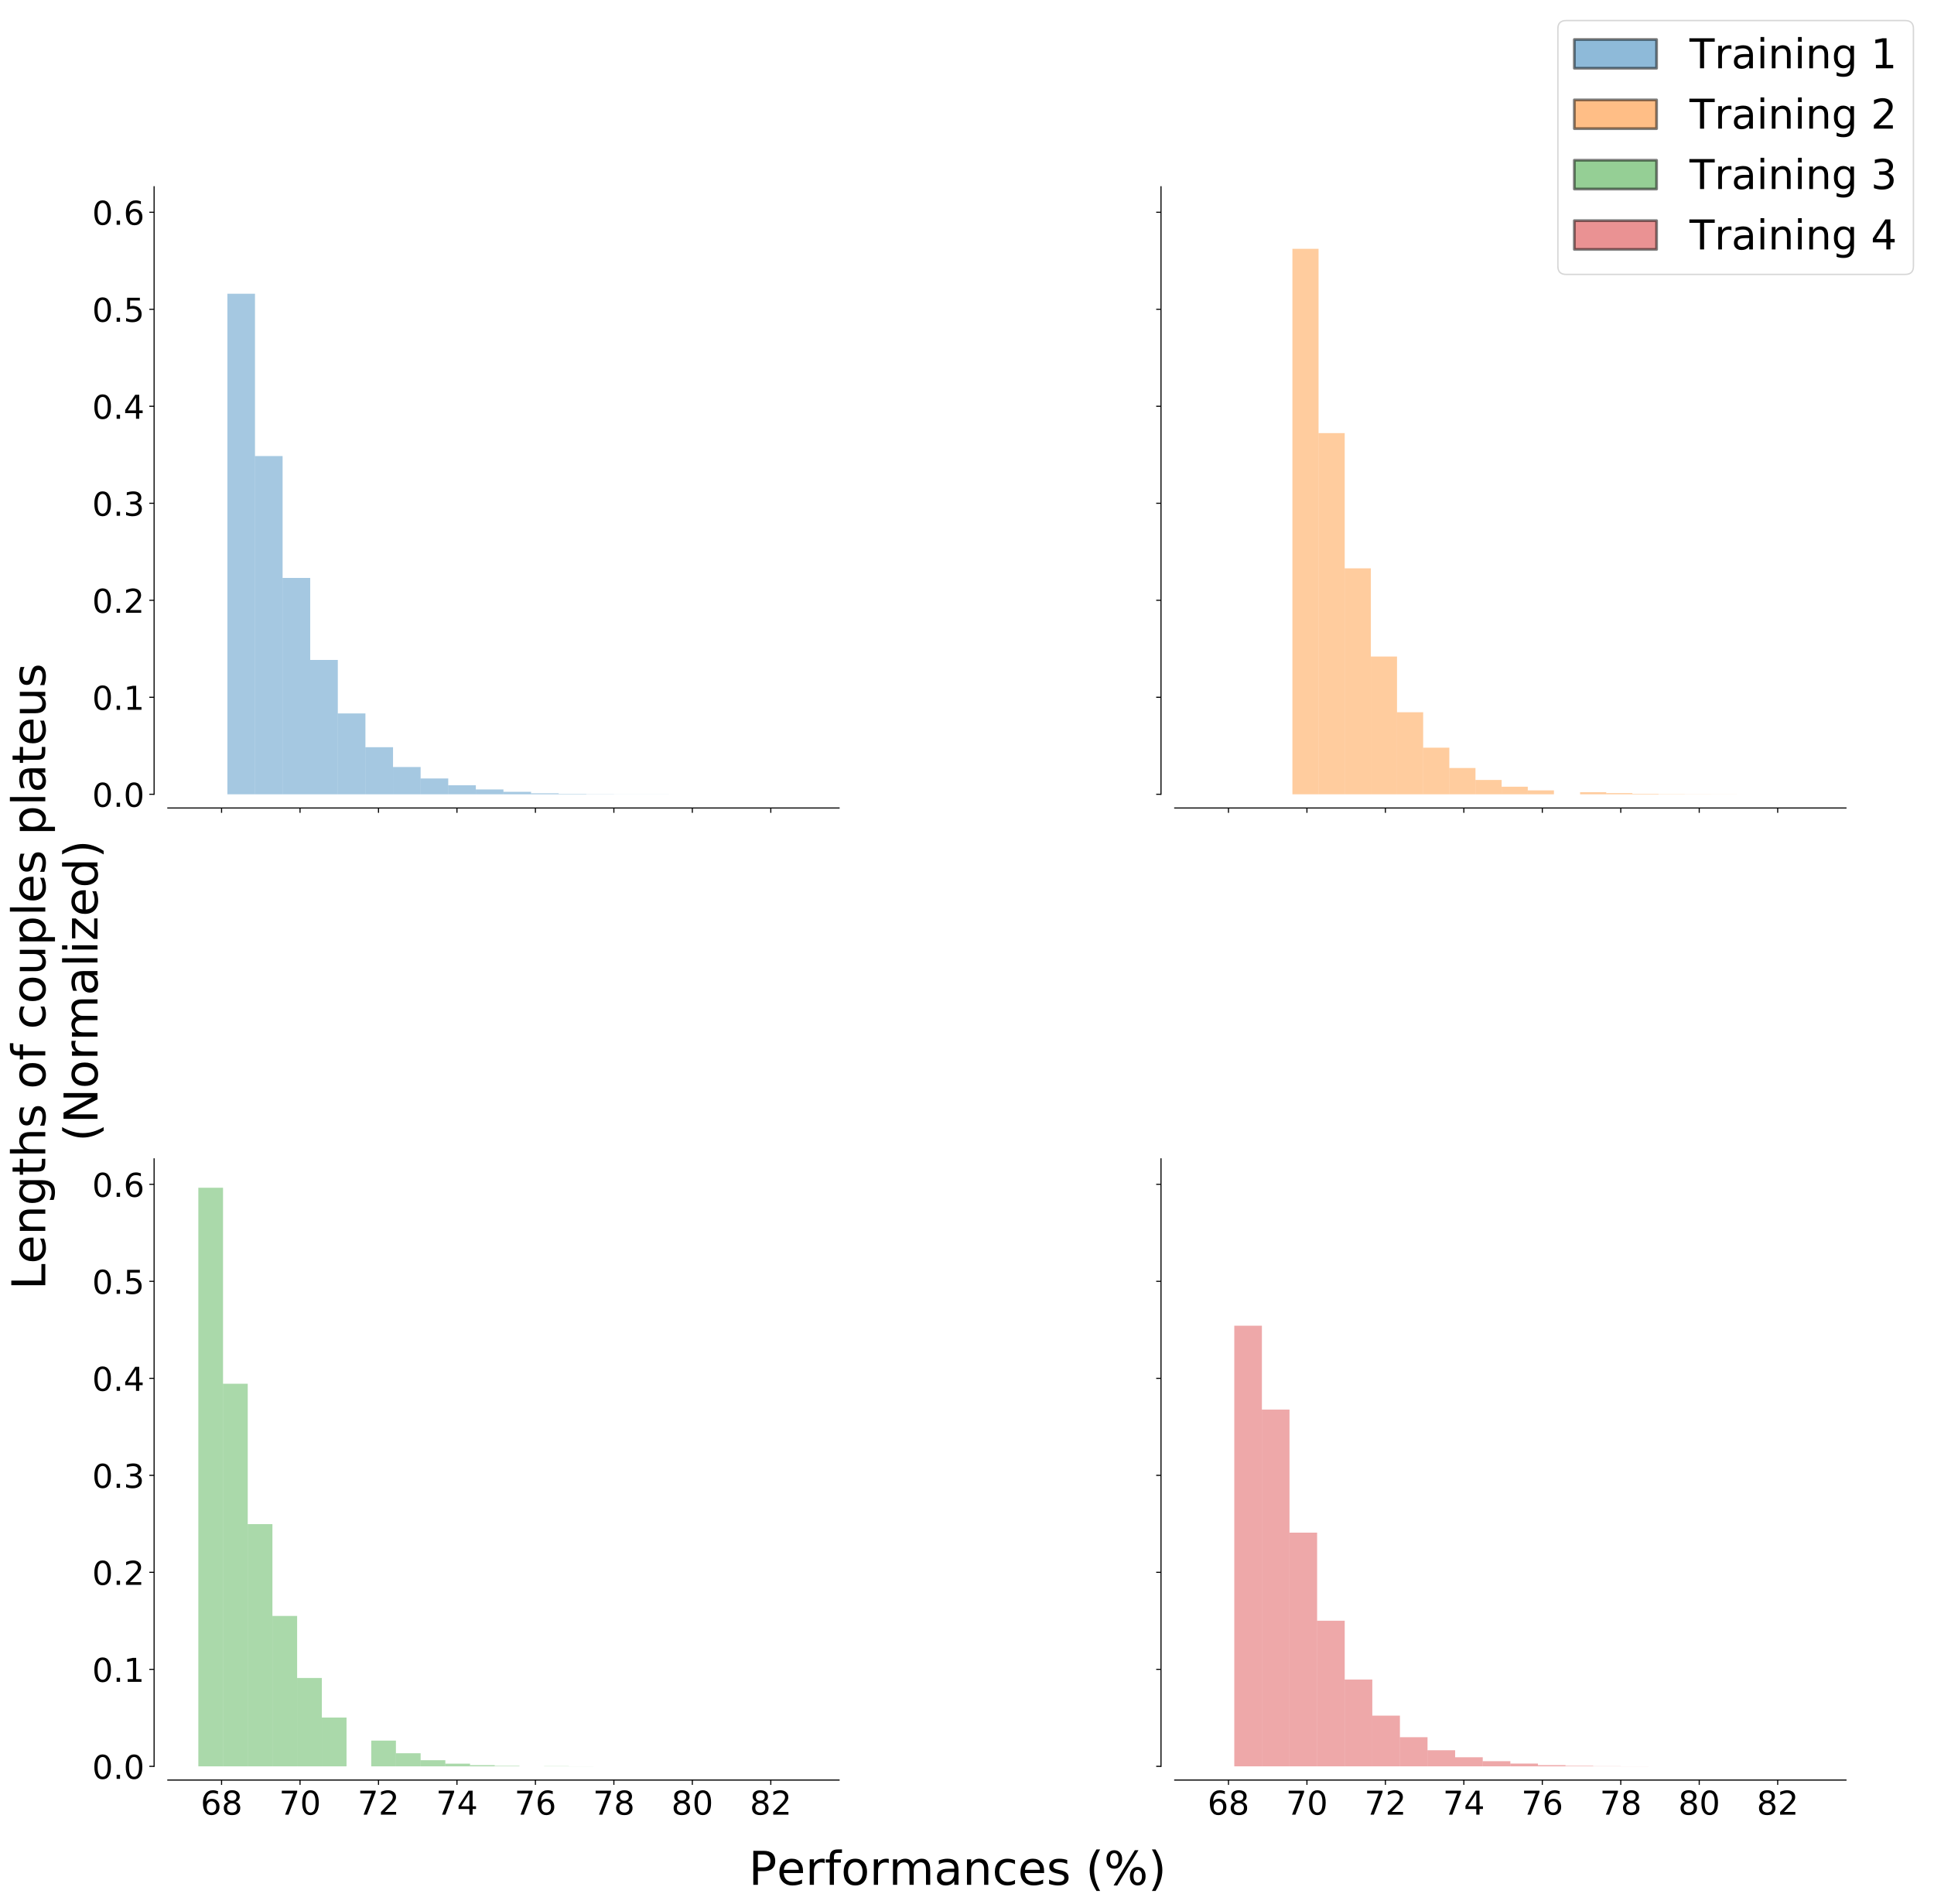 <?xml version="1.0" encoding="utf-8" standalone="no"?>
<!DOCTYPE svg PUBLIC "-//W3C//DTD SVG 1.1//EN"
  "http://www.w3.org/Graphics/SVG/1.1/DTD/svg11.dtd">
<!-- Created with matplotlib (http://matplotlib.org/) -->
<svg height="1388.871pt" version="1.1" viewBox="0 0 1410.6 1388.871" width="1410.6pt" xmlns="http://www.w3.org/2000/svg" xmlns:xlink="http://www.w3.org/1999/xlink">
 <defs>
  <style type="text/css">
*{stroke-linecap:butt;stroke-linejoin:round;}
  </style>
 </defs>
 <g id="figure_1">
  <g id="patch_1">
   <path d="M 0 1388.871 
L 1410.6 1388.871 
L 1410.6 0 
L 0 0 
z
" style="fill:#ffffff;"/>
  </g>
  <g id="axes_1">
   <g id="patch_2">
    <path d="M 122.4 579.277 
L 612 579.277 
L 612 136.2 
L 122.4 136.2 
z
" style="fill:#ffffff;"/>
   </g>
   <g id="patch_3">
    <path clip-path="url(#p2d878674ba)" d="M 165.849 579.277 
L 185.984 579.277 
L 185.984 214.232 
L 165.849 214.232 
z
" style="fill:#1f77b4;opacity:0.4;"/>
   </g>
   <g id="patch_4">
    <path clip-path="url(#p2d878674ba)" d="M 185.984 579.277 
L 206.119 579.277 
L 206.119 332.589 
L 185.984 332.589 
z
" style="fill:#1f77b4;opacity:0.4;"/>
   </g>
   <g id="patch_5">
    <path clip-path="url(#p2d878674ba)" d="M 206.119 579.277 
L 226.255 579.277 
L 226.255 421.473 
L 206.119 421.473 
z
" style="fill:#1f77b4;opacity:0.4;"/>
   </g>
   <g id="patch_6">
    <path clip-path="url(#p2d878674ba)" d="M 226.255 579.277 
L 246.39 579.277 
L 246.39 481.312 
L 226.255 481.312 
z
" style="fill:#1f77b4;opacity:0.4;"/>
   </g>
   <g id="patch_7">
    <path clip-path="url(#p2d878674ba)" d="M 246.39 579.277 
L 266.525 579.277 
L 266.525 520.315 
L 246.39 520.315 
z
" style="fill:#1f77b4;opacity:0.4;"/>
   </g>
   <g id="patch_8">
    <path clip-path="url(#p2d878674ba)" d="M 266.525 579.277 
L 286.66 579.277 
L 286.66 544.952 
L 266.525 544.952 
z
" style="fill:#1f77b4;opacity:0.4;"/>
   </g>
   <g id="patch_9">
    <path clip-path="url(#p2d878674ba)" d="M 286.66 579.277 
L 306.795 579.277 
L 306.795 559.383 
L 286.66 559.383 
z
" style="fill:#1f77b4;opacity:0.4;"/>
   </g>
   <g id="patch_10">
    <path clip-path="url(#p2d878674ba)" d="M 306.795 579.277 
L 326.93 579.277 
L 326.93 567.738 
L 306.795 567.738 
z
" style="fill:#1f77b4;opacity:0.4;"/>
   </g>
   <g id="patch_11">
    <path clip-path="url(#p2d878674ba)" d="M 326.93 579.277 
L 347.065 579.277 
L 347.065 572.693 
L 326.93 572.693 
z
" style="fill:#1f77b4;opacity:0.4;"/>
   </g>
   <g id="patch_12">
    <path clip-path="url(#p2d878674ba)" d="M 347.065 579.277 
L 367.2 579.277 
L 367.2 575.743 
L 347.065 575.743 
z
" style="fill:#1f77b4;opacity:0.4;"/>
   </g>
   <g id="patch_13">
    <path clip-path="url(#p2d878674ba)" d="M 367.2 579.277 
L 387.335 579.277 
L 387.335 577.483 
L 367.2 577.483 
z
" style="fill:#1f77b4;opacity:0.4;"/>
   </g>
   <g id="patch_14">
    <path clip-path="url(#p2d878674ba)" d="M 387.335 579.277 
L 407.47 579.277 
L 407.47 578.562 
L 387.335 578.562 
z
" style="fill:#1f77b4;opacity:0.4;"/>
   </g>
   <g id="patch_15">
    <path clip-path="url(#p2d878674ba)" d="M 407.47 579.277 
L 427.605 579.277 
L 427.605 578.972 
L 407.47 578.972 
z
" style="fill:#1f77b4;opacity:0.4;"/>
   </g>
   <g id="patch_16">
    <path clip-path="url(#p2d878674ba)" d="M 427.605 579.277 
L 447.74 579.277 
L 447.74 579.164 
L 427.605 579.164 
z
" style="fill:#1f77b4;opacity:0.4;"/>
   </g>
   <g id="patch_17">
    <path clip-path="url(#p2d878674ba)" d="M 447.74 579.277 
L 467.875 579.277 
L 467.875 579.237 
L 447.74 579.237 
z
" style="fill:#1f77b4;opacity:0.4;"/>
   </g>
   <g id="patch_18">
    <path clip-path="url(#p2d878674ba)" d="M 467.875 579.277 
L 488.01 579.277 
L 488.01 579.266 
L 467.875 579.266 
z
" style="fill:#1f77b4;opacity:0.4;"/>
   </g>
   <g id="patch_19">
    <path clip-path="url(#p2d878674ba)" d="M 488.01 579.277 
L 508.145 579.277 
L 508.145 579.274 
L 488.01 579.274 
z
" style="fill:#1f77b4;opacity:0.4;"/>
   </g>
   <g id="patch_20">
    <path clip-path="url(#p2d878674ba)" d="M 508.145 579.277 
L 528.281 579.277 
L 528.281 579.277 
L 508.145 579.277 
z
" style="fill:#1f77b4;opacity:0.4;"/>
   </g>
   <g id="patch_21">
    <path clip-path="url(#p2d878674ba)" d="M 528.281 579.277 
L 548.416 579.277 
L 548.416 579.277 
L 528.281 579.277 
z
" style="fill:#1f77b4;opacity:0.4;"/>
   </g>
   <g id="patch_22">
    <path clip-path="url(#p2d878674ba)" d="M 548.416 579.277 
L 568.551 579.277 
L 568.551 579.276 
L 548.416 579.276 
z
" style="fill:#1f77b4;opacity:0.4;"/>
   </g>
   <g id="matplotlib.axis_1">
    <g id="xtick_1">
     <g id="line2d_1">
      <defs>
       <path d="M 0 0 
L 0 3.5 
" id="m48285e440d" style="stroke:#000000;stroke-width:0.8;"/>
      </defs>
      <g>
       <use style="stroke:#000000;stroke-width:0.8;" x="161.61" xlink:href="#m48285e440d" y="589.277"/>
      </g>
     </g>
    </g>
    <g id="xtick_2">
     <g id="line2d_2">
      <g>
       <use style="stroke:#000000;stroke-width:0.8;" x="218.836" xlink:href="#m48285e440d" y="589.277"/>
      </g>
     </g>
    </g>
    <g id="xtick_3">
     <g id="line2d_3">
      <g>
       <use style="stroke:#000000;stroke-width:0.8;" x="276.062" xlink:href="#m48285e440d" y="589.277"/>
      </g>
     </g>
    </g>
    <g id="xtick_4">
     <g id="line2d_4">
      <g>
       <use style="stroke:#000000;stroke-width:0.8;" x="333.288" xlink:href="#m48285e440d" y="589.277"/>
      </g>
     </g>
    </g>
    <g id="xtick_5">
     <g id="line2d_5">
      <g>
       <use style="stroke:#000000;stroke-width:0.8;" x="390.514" xlink:href="#m48285e440d" y="589.277"/>
      </g>
     </g>
    </g>
    <g id="xtick_6">
     <g id="line2d_6">
      <g>
       <use style="stroke:#000000;stroke-width:0.8;" x="447.74" xlink:href="#m48285e440d" y="589.277"/>
      </g>
     </g>
    </g>
    <g id="xtick_7">
     <g id="line2d_7">
      <g>
       <use style="stroke:#000000;stroke-width:0.8;" x="504.966" xlink:href="#m48285e440d" y="589.277"/>
      </g>
     </g>
    </g>
    <g id="xtick_8">
     <g id="line2d_8">
      <g>
       <use style="stroke:#000000;stroke-width:0.8;" x="562.192" xlink:href="#m48285e440d" y="589.277"/>
      </g>
     </g>
    </g>
   </g>
   <g id="matplotlib.axis_2">
    <g id="ytick_1">
     <g id="line2d_9">
      <defs>
       <path d="M 0 0 
L -3.5 0 
" id="m99bd8e05fd" style="stroke:#000000;stroke-width:0.8;"/>
      </defs>
      <g>
       <use style="stroke:#000000;stroke-width:0.8;" x="112.4" xlink:href="#m99bd8e05fd" y="579.277"/>
      </g>
     </g>
     <g id="text_1">
      <!-- 0.0 -->
      <defs>
       <path d="M 31.781 66.406 
Q 24.172 66.406 20.328 58.906 
Q 16.5 51.422 16.5 36.375 
Q 16.5 21.391 20.328 13.891 
Q 24.172 6.391 31.781 6.391 
Q 39.453 6.391 43.281 13.891 
Q 47.125 21.391 47.125 36.375 
Q 47.125 51.422 43.281 58.906 
Q 39.453 66.406 31.781 66.406 
z
M 31.781 74.219 
Q 44.047 74.219 50.516 64.516 
Q 56.984 54.828 56.984 36.375 
Q 56.984 17.969 50.516 8.266 
Q 44.047 -1.422 31.781 -1.422 
Q 19.531 -1.422 13.062 8.266 
Q 6.594 17.969 6.594 36.375 
Q 6.594 54.828 13.062 64.516 
Q 19.531 74.219 31.781 74.219 
z
" id="DejaVuSans-30"/>
       <path d="M 10.688 12.406 
L 21 12.406 
L 21 0 
L 10.688 0 
z
" id="DejaVuSans-2e"/>
      </defs>
      <g transform="translate(67.233 588.395)scale(0.24 -0.24)">
       <use xlink:href="#DejaVuSans-30"/>
       <use x="63.623" xlink:href="#DejaVuSans-2e"/>
       <use x="95.41" xlink:href="#DejaVuSans-30"/>
      </g>
     </g>
    </g>
    <g id="ytick_2">
     <g id="line2d_10">
      <g>
       <use style="stroke:#000000;stroke-width:0.8;" x="112.4" xlink:href="#m99bd8e05fd" y="508.532"/>
      </g>
     </g>
     <g id="text_2">
      <!-- 0.1 -->
      <defs>
       <path d="M 12.406 8.297 
L 28.516 8.297 
L 28.516 63.922 
L 10.984 60.406 
L 10.984 69.391 
L 28.422 72.906 
L 38.281 72.906 
L 38.281 8.297 
L 54.391 8.297 
L 54.391 0 
L 12.406 0 
z
" id="DejaVuSans-31"/>
      </defs>
      <g transform="translate(67.233 517.65)scale(0.24 -0.24)">
       <use xlink:href="#DejaVuSans-30"/>
       <use x="63.623" xlink:href="#DejaVuSans-2e"/>
       <use x="95.41" xlink:href="#DejaVuSans-31"/>
      </g>
     </g>
    </g>
    <g id="ytick_3">
     <g id="line2d_11">
      <g>
       <use style="stroke:#000000;stroke-width:0.8;" x="112.4" xlink:href="#m99bd8e05fd" y="437.788"/>
      </g>
     </g>
     <g id="text_3">
      <!-- 0.2 -->
      <defs>
       <path d="M 19.188 8.297 
L 53.609 8.297 
L 53.609 0 
L 7.328 0 
L 7.328 8.297 
Q 12.938 14.109 22.625 23.891 
Q 32.328 33.688 34.812 36.531 
Q 39.547 41.844 41.422 45.531 
Q 43.312 49.219 43.312 52.781 
Q 43.312 58.594 39.234 62.25 
Q 35.156 65.922 28.609 65.922 
Q 23.969 65.922 18.812 64.312 
Q 13.672 62.703 7.812 59.422 
L 7.812 69.391 
Q 13.766 71.781 18.938 73 
Q 24.125 74.219 28.422 74.219 
Q 39.75 74.219 46.484 68.547 
Q 53.219 62.891 53.219 53.422 
Q 53.219 48.922 51.531 44.891 
Q 49.859 40.875 45.406 35.406 
Q 44.188 33.984 37.641 27.219 
Q 31.109 20.453 19.188 8.297 
z
" id="DejaVuSans-32"/>
      </defs>
      <g transform="translate(67.233 446.906)scale(0.24 -0.24)">
       <use xlink:href="#DejaVuSans-30"/>
       <use x="63.623" xlink:href="#DejaVuSans-2e"/>
       <use x="95.41" xlink:href="#DejaVuSans-32"/>
      </g>
     </g>
    </g>
    <g id="ytick_4">
     <g id="line2d_12">
      <g>
       <use style="stroke:#000000;stroke-width:0.8;" x="112.4" xlink:href="#m99bd8e05fd" y="367.043"/>
      </g>
     </g>
     <g id="text_4">
      <!-- 0.3 -->
      <defs>
       <path d="M 40.578 39.312 
Q 47.656 37.797 51.625 33 
Q 55.609 28.219 55.609 21.188 
Q 55.609 10.406 48.188 4.484 
Q 40.766 -1.422 27.094 -1.422 
Q 22.516 -1.422 17.656 -0.516 
Q 12.797 0.391 7.625 2.203 
L 7.625 11.719 
Q 11.719 9.328 16.594 8.109 
Q 21.484 6.891 26.812 6.891 
Q 36.078 6.891 40.938 10.547 
Q 45.797 14.203 45.797 21.188 
Q 45.797 27.641 41.281 31.266 
Q 36.766 34.906 28.719 34.906 
L 20.219 34.906 
L 20.219 43.016 
L 29.109 43.016 
Q 36.375 43.016 40.234 45.922 
Q 44.094 48.828 44.094 54.297 
Q 44.094 59.906 40.109 62.906 
Q 36.141 65.922 28.719 65.922 
Q 24.656 65.922 20.016 65.031 
Q 15.375 64.156 9.812 62.312 
L 9.812 71.094 
Q 15.438 72.656 20.344 73.438 
Q 25.25 74.219 29.594 74.219 
Q 40.828 74.219 47.359 69.109 
Q 53.906 64.016 53.906 55.328 
Q 53.906 49.266 50.438 45.094 
Q 46.969 40.922 40.578 39.312 
z
" id="DejaVuSans-33"/>
      </defs>
      <g transform="translate(67.233 376.161)scale(0.24 -0.24)">
       <use xlink:href="#DejaVuSans-30"/>
       <use x="63.623" xlink:href="#DejaVuSans-2e"/>
       <use x="95.41" xlink:href="#DejaVuSans-33"/>
      </g>
     </g>
    </g>
    <g id="ytick_5">
     <g id="line2d_13">
      <g>
       <use style="stroke:#000000;stroke-width:0.8;" x="112.4" xlink:href="#m99bd8e05fd" y="296.298"/>
      </g>
     </g>
     <g id="text_5">
      <!-- 0.4 -->
      <defs>
       <path d="M 37.797 64.312 
L 12.891 25.391 
L 37.797 25.391 
z
M 35.203 72.906 
L 47.609 72.906 
L 47.609 25.391 
L 58.016 25.391 
L 58.016 17.188 
L 47.609 17.188 
L 47.609 0 
L 37.797 0 
L 37.797 17.188 
L 4.891 17.188 
L 4.891 26.703 
z
" id="DejaVuSans-34"/>
      </defs>
      <g transform="translate(67.233 305.416)scale(0.24 -0.24)">
       <use xlink:href="#DejaVuSans-30"/>
       <use x="63.623" xlink:href="#DejaVuSans-2e"/>
       <use x="95.41" xlink:href="#DejaVuSans-34"/>
      </g>
     </g>
    </g>
    <g id="ytick_6">
     <g id="line2d_14">
      <g>
       <use style="stroke:#000000;stroke-width:0.8;" x="112.4" xlink:href="#m99bd8e05fd" y="225.553"/>
      </g>
     </g>
     <g id="text_6">
      <!-- 0.5 -->
      <defs>
       <path d="M 10.797 72.906 
L 49.516 72.906 
L 49.516 64.594 
L 19.828 64.594 
L 19.828 46.734 
Q 21.969 47.469 24.109 47.828 
Q 26.266 48.188 28.422 48.188 
Q 40.625 48.188 47.75 41.5 
Q 54.891 34.812 54.891 23.391 
Q 54.891 11.625 47.562 5.094 
Q 40.234 -1.422 26.906 -1.422 
Q 22.312 -1.422 17.547 -0.641 
Q 12.797 0.141 7.719 1.703 
L 7.719 11.625 
Q 12.109 9.234 16.797 8.062 
Q 21.484 6.891 26.703 6.891 
Q 35.156 6.891 40.078 11.328 
Q 45.016 15.766 45.016 23.391 
Q 45.016 31 40.078 35.438 
Q 35.156 39.891 26.703 39.891 
Q 22.75 39.891 18.812 39.016 
Q 14.891 38.141 10.797 36.281 
z
" id="DejaVuSans-35"/>
      </defs>
      <g transform="translate(67.233 234.671)scale(0.24 -0.24)">
       <use xlink:href="#DejaVuSans-30"/>
       <use x="63.623" xlink:href="#DejaVuSans-2e"/>
       <use x="95.41" xlink:href="#DejaVuSans-35"/>
      </g>
     </g>
    </g>
    <g id="ytick_7">
     <g id="line2d_15">
      <g>
       <use style="stroke:#000000;stroke-width:0.8;" x="112.4" xlink:href="#m99bd8e05fd" y="154.809"/>
      </g>
     </g>
     <g id="text_7">
      <!-- 0.6 -->
      <defs>
       <path d="M 33.016 40.375 
Q 26.375 40.375 22.484 35.828 
Q 18.609 31.297 18.609 23.391 
Q 18.609 15.531 22.484 10.953 
Q 26.375 6.391 33.016 6.391 
Q 39.656 6.391 43.531 10.953 
Q 47.406 15.531 47.406 23.391 
Q 47.406 31.297 43.531 35.828 
Q 39.656 40.375 33.016 40.375 
z
M 52.594 71.297 
L 52.594 62.312 
Q 48.875 64.062 45.094 64.984 
Q 41.312 65.922 37.594 65.922 
Q 27.828 65.922 22.672 59.328 
Q 17.531 52.734 16.797 39.406 
Q 19.672 43.656 24.016 45.922 
Q 28.375 48.188 33.594 48.188 
Q 44.578 48.188 50.953 41.516 
Q 57.328 34.859 57.328 23.391 
Q 57.328 12.156 50.688 5.359 
Q 44.047 -1.422 33.016 -1.422 
Q 20.359 -1.422 13.672 8.266 
Q 6.984 17.969 6.984 36.375 
Q 6.984 53.656 15.188 63.938 
Q 23.391 74.219 37.203 74.219 
Q 40.922 74.219 44.703 73.484 
Q 48.484 72.75 52.594 71.297 
z
" id="DejaVuSans-36"/>
      </defs>
      <g transform="translate(67.233 163.927)scale(0.24 -0.24)">
       <use xlink:href="#DejaVuSans-30"/>
       <use x="63.623" xlink:href="#DejaVuSans-2e"/>
       <use x="95.41" xlink:href="#DejaVuSans-36"/>
      </g>
     </g>
    </g>
   </g>
   <g id="patch_23">
    <path d="M 112.4 579.277 
L 112.4 136.2 
" style="fill:none;stroke:#000000;stroke-linecap:square;stroke-linejoin:miter;stroke-width:0.8;"/>
   </g>
   <g id="patch_24">
    <path d="M 122.4 589.277 
L 612 589.277 
" style="fill:none;stroke:#000000;stroke-linecap:square;stroke-linejoin:miter;stroke-width:0.8;"/>
   </g>
  </g>
  <g id="axes_2">
   <g id="patch_25">
    <path d="M 856.8 579.277 
L 1346.4 579.277 
L 1346.4 136.2 
L 856.8 136.2 
z
" style="fill:#ffffff;"/>
   </g>
   <g id="patch_26">
    <path clip-path="url(#p6098968092)" d="M 942.639 579.277 
L 961.714 579.277 
L 961.714 181.477 
L 942.639 181.477 
z
" style="fill:#ff7f0e;opacity:0.4;"/>
   </g>
   <g id="patch_27">
    <path clip-path="url(#p6098968092)" d="M 961.714 579.277 
L 980.79 579.277 
L 980.79 315.873 
L 961.714 315.873 
z
" style="fill:#ff7f0e;opacity:0.4;"/>
   </g>
   <g id="patch_28">
    <path clip-path="url(#p6098968092)" d="M 980.79 579.277 
L 999.865 579.277 
L 999.865 414.495 
L 980.79 414.495 
z
" style="fill:#ff7f0e;opacity:0.4;"/>
   </g>
   <g id="patch_29">
    <path clip-path="url(#p6098968092)" d="M 999.865 579.277 
L 1018.94 579.277 
L 1018.94 478.816 
L 999.865 478.816 
z
" style="fill:#ff7f0e;opacity:0.4;"/>
   </g>
   <g id="patch_30">
    <path clip-path="url(#p6098968092)" d="M 1018.94 579.277 
L 1038.016 579.277 
L 1038.016 519.448 
L 1018.94 519.448 
z
" style="fill:#ff7f0e;opacity:0.4;"/>
   </g>
   <g id="patch_31">
    <path clip-path="url(#p6098968092)" d="M 1038.016 579.277 
L 1057.091 579.277 
L 1057.091 545.291 
L 1038.016 545.291 
z
" style="fill:#ff7f0e;opacity:0.4;"/>
   </g>
   <g id="patch_32">
    <path clip-path="url(#p6098968092)" d="M 1057.091 579.277 
L 1076.166 579.277 
L 1076.166 560.108 
L 1057.091 560.108 
z
" style="fill:#ff7f0e;opacity:0.4;"/>
   </g>
   <g id="patch_33">
    <path clip-path="url(#p6098968092)" d="M 1076.166 579.277 
L 1095.242 579.277 
L 1095.242 568.835 
L 1076.166 568.835 
z
" style="fill:#ff7f0e;opacity:0.4;"/>
   </g>
   <g id="patch_34">
    <path clip-path="url(#p6098968092)" d="M 1095.242 579.277 
L 1114.317 579.277 
L 1114.317 573.771 
L 1095.242 573.771 
z
" style="fill:#ff7f0e;opacity:0.4;"/>
   </g>
   <g id="patch_35">
    <path clip-path="url(#p6098968092)" d="M 1114.317 579.277 
L 1133.392 579.277 
L 1133.392 576.432 
L 1114.317 576.432 
z
" style="fill:#ff7f0e;opacity:0.4;"/>
   </g>
   <g id="patch_36">
    <path clip-path="url(#p6098968092)" d="M 1133.392 579.277 
L 1152.468 579.277 
L 1152.468 579.277 
L 1133.392 579.277 
z
" style="fill:#ff7f0e;opacity:0.4;"/>
   </g>
   <g id="patch_37">
    <path clip-path="url(#p6098968092)" d="M 1152.468 579.277 
L 1171.543 579.277 
L 1171.543 577.73 
L 1152.468 577.73 
z
" style="fill:#ff7f0e;opacity:0.4;"/>
   </g>
   <g id="patch_38">
    <path clip-path="url(#p6098968092)" d="M 1171.543 579.277 
L 1190.618 579.277 
L 1190.618 578.436 
L 1171.543 578.436 
z
" style="fill:#ff7f0e;opacity:0.4;"/>
   </g>
   <g id="patch_39">
    <path clip-path="url(#p6098968092)" d="M 1190.618 579.277 
L 1209.694 579.277 
L 1209.694 578.913 
L 1190.618 578.913 
z
" style="fill:#ff7f0e;opacity:0.4;"/>
   </g>
   <g id="patch_40">
    <path clip-path="url(#p6098968092)" d="M 1209.694 579.277 
L 1228.769 579.277 
L 1228.769 579.151 
L 1209.694 579.151 
z
" style="fill:#ff7f0e;opacity:0.4;"/>
   </g>
   <g id="patch_41">
    <path clip-path="url(#p6098968092)" d="M 1228.769 579.277 
L 1247.844 579.277 
L 1247.844 579.228 
L 1228.769 579.228 
z
" style="fill:#ff7f0e;opacity:0.4;"/>
   </g>
   <g id="patch_42">
    <path clip-path="url(#p6098968092)" d="M 1247.844 579.277 
L 1266.919 579.277 
L 1266.919 579.258 
L 1247.844 579.258 
z
" style="fill:#ff7f0e;opacity:0.4;"/>
   </g>
   <g id="patch_43">
    <path clip-path="url(#p6098968092)" d="M 1266.919 579.277 
L 1285.995 579.277 
L 1285.995 579.274 
L 1266.919 579.274 
z
" style="fill:#ff7f0e;opacity:0.4;"/>
   </g>
   <g id="patch_44">
    <path clip-path="url(#p6098968092)" d="M 1285.995 579.277 
L 1305.07 579.277 
L 1305.07 579.276 
L 1285.995 579.276 
z
" style="fill:#ff7f0e;opacity:0.4;"/>
   </g>
   <g id="patch_45">
    <path clip-path="url(#p6098968092)" d="M 1305.07 579.277 
L 1324.145 579.277 
L 1324.145 579.276 
L 1305.07 579.276 
z
" style="fill:#ff7f0e;opacity:0.4;"/>
   </g>
   <g id="matplotlib.axis_3">
    <g id="xtick_9">
     <g id="line2d_16">
      <g>
       <use style="stroke:#000000;stroke-width:0.8;" x="896.01" xlink:href="#m48285e440d" y="589.277"/>
      </g>
     </g>
    </g>
    <g id="xtick_10">
     <g id="line2d_17">
      <g>
       <use style="stroke:#000000;stroke-width:0.8;" x="953.236" xlink:href="#m48285e440d" y="589.277"/>
      </g>
     </g>
    </g>
    <g id="xtick_11">
     <g id="line2d_18">
      <g>
       <use style="stroke:#000000;stroke-width:0.8;" x="1010.462" xlink:href="#m48285e440d" y="589.277"/>
      </g>
     </g>
    </g>
    <g id="xtick_12">
     <g id="line2d_19">
      <g>
       <use style="stroke:#000000;stroke-width:0.8;" x="1067.688" xlink:href="#m48285e440d" y="589.277"/>
      </g>
     </g>
    </g>
    <g id="xtick_13">
     <g id="line2d_20">
      <g>
       <use style="stroke:#000000;stroke-width:0.8;" x="1124.914" xlink:href="#m48285e440d" y="589.277"/>
      </g>
     </g>
    </g>
    <g id="xtick_14">
     <g id="line2d_21">
      <g>
       <use style="stroke:#000000;stroke-width:0.8;" x="1182.14" xlink:href="#m48285e440d" y="589.277"/>
      </g>
     </g>
    </g>
    <g id="xtick_15">
     <g id="line2d_22">
      <g>
       <use style="stroke:#000000;stroke-width:0.8;" x="1239.366" xlink:href="#m48285e440d" y="589.277"/>
      </g>
     </g>
    </g>
    <g id="xtick_16">
     <g id="line2d_23">
      <g>
       <use style="stroke:#000000;stroke-width:0.8;" x="1296.592" xlink:href="#m48285e440d" y="589.277"/>
      </g>
     </g>
    </g>
   </g>
   <g id="matplotlib.axis_4">
    <g id="ytick_8">
     <g id="line2d_24">
      <g>
       <use style="stroke:#000000;stroke-width:0.8;" x="846.8" xlink:href="#m99bd8e05fd" y="579.277"/>
      </g>
     </g>
    </g>
    <g id="ytick_9">
     <g id="line2d_25">
      <g>
       <use style="stroke:#000000;stroke-width:0.8;" x="846.8" xlink:href="#m99bd8e05fd" y="508.532"/>
      </g>
     </g>
    </g>
    <g id="ytick_10">
     <g id="line2d_26">
      <g>
       <use style="stroke:#000000;stroke-width:0.8;" x="846.8" xlink:href="#m99bd8e05fd" y="437.788"/>
      </g>
     </g>
    </g>
    <g id="ytick_11">
     <g id="line2d_27">
      <g>
       <use style="stroke:#000000;stroke-width:0.8;" x="846.8" xlink:href="#m99bd8e05fd" y="367.043"/>
      </g>
     </g>
    </g>
    <g id="ytick_12">
     <g id="line2d_28">
      <g>
       <use style="stroke:#000000;stroke-width:0.8;" x="846.8" xlink:href="#m99bd8e05fd" y="296.298"/>
      </g>
     </g>
    </g>
    <g id="ytick_13">
     <g id="line2d_29">
      <g>
       <use style="stroke:#000000;stroke-width:0.8;" x="846.8" xlink:href="#m99bd8e05fd" y="225.553"/>
      </g>
     </g>
    </g>
    <g id="ytick_14">
     <g id="line2d_30">
      <g>
       <use style="stroke:#000000;stroke-width:0.8;" x="846.8" xlink:href="#m99bd8e05fd" y="154.809"/>
      </g>
     </g>
    </g>
   </g>
   <g id="patch_46">
    <path d="M 846.8 579.277 
L 846.8 136.2 
" style="fill:none;stroke:#000000;stroke-linecap:square;stroke-linejoin:miter;stroke-width:0.8;"/>
   </g>
   <g id="patch_47">
    <path d="M 856.8 589.277 
L 1346.4 589.277 
" style="fill:none;stroke:#000000;stroke-linecap:square;stroke-linejoin:miter;stroke-width:0.8;"/>
   </g>
  </g>
  <g id="axes_3">
   <g id="patch_48">
    <path d="M 122.4 1288.2 
L 612 1288.2 
L 612 845.123 
L 122.4 845.123 
z
" style="fill:#ffffff;"/>
   </g>
   <g id="patch_49">
    <path clip-path="url(#p3c9be9d831)" d="M 144.655 1288.2 
L 162.67 1288.2 
L 162.67 866.222 
L 144.655 866.222 
z
" style="fill:#2ca02c;opacity:0.4;"/>
   </g>
   <g id="patch_50">
    <path clip-path="url(#p3c9be9d831)" d="M 162.67 1288.2 
L 180.686 1288.2 
L 180.686 1009.181 
L 162.67 1009.181 
z
" style="fill:#2ca02c;opacity:0.4;"/>
   </g>
   <g id="patch_51">
    <path clip-path="url(#p3c9be9d831)" d="M 180.686 1288.2 
L 198.701 1288.2 
L 198.701 1111.565 
L 180.686 1111.565 
z
" style="fill:#2ca02c;opacity:0.4;"/>
   </g>
   <g id="patch_52">
    <path clip-path="url(#p3c9be9d831)" d="M 198.701 1288.2 
L 216.717 1288.2 
L 216.717 1178.511 
L 198.701 1178.511 
z
" style="fill:#2ca02c;opacity:0.4;"/>
   </g>
   <g id="patch_53">
    <path clip-path="url(#p3c9be9d831)" d="M 216.717 1288.2 
L 234.732 1288.2 
L 234.732 1223.751 
L 216.717 1223.751 
z
" style="fill:#2ca02c;opacity:0.4;"/>
   </g>
   <g id="patch_54">
    <path clip-path="url(#p3c9be9d831)" d="M 234.732 1288.2 
L 252.748 1288.2 
L 252.748 1252.596 
L 234.732 1252.596 
z
" style="fill:#2ca02c;opacity:0.4;"/>
   </g>
   <g id="patch_55">
    <path clip-path="url(#p3c9be9d831)" d="M 252.748 1288.2 
L 270.764 1288.2 
L 270.764 1288.2 
L 252.748 1288.2 
z
" style="fill:#2ca02c;opacity:0.4;"/>
   </g>
   <g id="patch_56">
    <path clip-path="url(#p3c9be9d831)" d="M 270.764 1288.2 
L 288.779 1288.2 
L 288.779 1269.416 
L 270.764 1269.416 
z
" style="fill:#2ca02c;opacity:0.4;"/>
   </g>
   <g id="patch_57">
    <path clip-path="url(#p3c9be9d831)" d="M 288.779 1288.2 
L 306.795 1288.2 
L 306.795 1278.647 
L 288.779 1278.647 
z
" style="fill:#2ca02c;opacity:0.4;"/>
   </g>
   <g id="patch_58">
    <path clip-path="url(#p3c9be9d831)" d="M 306.795 1288.2 
L 324.81 1288.2 
L 324.81 1283.737 
L 306.795 1283.737 
z
" style="fill:#2ca02c;opacity:0.4;"/>
   </g>
   <g id="patch_59">
    <path clip-path="url(#p3c9be9d831)" d="M 324.81 1288.2 
L 342.826 1288.2 
L 342.826 1286.236 
L 324.81 1286.236 
z
" style="fill:#2ca02c;opacity:0.4;"/>
   </g>
   <g id="patch_60">
    <path clip-path="url(#p3c9be9d831)" d="M 342.826 1288.2 
L 360.842 1288.2 
L 360.842 1287.329 
L 342.826 1287.329 
z
" style="fill:#2ca02c;opacity:0.4;"/>
   </g>
   <g id="patch_61">
    <path clip-path="url(#p3c9be9d831)" d="M 360.842 1288.2 
L 378.857 1288.2 
L 378.857 1287.85 
L 360.842 1287.85 
z
" style="fill:#2ca02c;opacity:0.4;"/>
   </g>
   <g id="patch_62">
    <path clip-path="url(#p3c9be9d831)" d="M 378.857 1288.2 
L 396.873 1288.2 
L 396.873 1288.2 
L 378.857 1288.2 
z
" style="fill:#2ca02c;opacity:0.4;"/>
   </g>
   <g id="patch_63">
    <path clip-path="url(#p3c9be9d831)" d="M 396.873 1288.2 
L 414.888 1288.2 
L 414.888 1288.048 
L 396.873 1288.048 
z
" style="fill:#2ca02c;opacity:0.4;"/>
   </g>
   <g id="patch_64">
    <path clip-path="url(#p3c9be9d831)" d="M 414.888 1288.2 
L 432.904 1288.2 
L 432.904 1288.146 
L 414.888 1288.146 
z
" style="fill:#2ca02c;opacity:0.4;"/>
   </g>
   <g id="patch_65">
    <path clip-path="url(#p3c9be9d831)" d="M 432.904 1288.2 
L 450.919 1288.2 
L 450.919 1288.184 
L 432.904 1288.184 
z
" style="fill:#2ca02c;opacity:0.4;"/>
   </g>
   <g id="patch_66">
    <path clip-path="url(#p3c9be9d831)" d="M 450.919 1288.2 
L 468.935 1288.2 
L 468.935 1288.193 
L 450.919 1288.193 
z
" style="fill:#2ca02c;opacity:0.4;"/>
   </g>
   <g id="patch_67">
    <path clip-path="url(#p3c9be9d831)" d="M 468.935 1288.2 
L 486.951 1288.2 
L 486.951 1288.197 
L 468.935 1288.197 
z
" style="fill:#2ca02c;opacity:0.4;"/>
   </g>
   <g id="patch_68">
    <path clip-path="url(#p3c9be9d831)" d="M 486.951 1288.2 
L 504.966 1288.2 
L 504.966 1288.199 
L 486.951 1288.199 
z
" style="fill:#2ca02c;opacity:0.4;"/>
   </g>
   <g id="matplotlib.axis_5">
    <g id="xtick_17">
     <g id="line2d_31">
      <g>
       <use style="stroke:#000000;stroke-width:0.8;" x="161.61" xlink:href="#m48285e440d" y="1298.2"/>
      </g>
     </g>
     <g id="text_8">
      <!-- 68 -->
      <defs>
       <path d="M 31.781 34.625 
Q 24.75 34.625 20.719 30.859 
Q 16.703 27.094 16.703 20.516 
Q 16.703 13.922 20.719 10.156 
Q 24.75 6.391 31.781 6.391 
Q 38.812 6.391 42.859 10.172 
Q 46.922 13.969 46.922 20.516 
Q 46.922 27.094 42.891 30.859 
Q 38.875 34.625 31.781 34.625 
z
M 21.922 38.812 
Q 15.578 40.375 12.031 44.719 
Q 8.5 49.078 8.5 55.328 
Q 8.5 64.062 14.719 69.141 
Q 20.953 74.219 31.781 74.219 
Q 42.672 74.219 48.875 69.141 
Q 55.078 64.062 55.078 55.328 
Q 55.078 49.078 51.531 44.719 
Q 48 40.375 41.703 38.812 
Q 48.828 37.156 52.797 32.312 
Q 56.781 27.484 56.781 20.516 
Q 56.781 9.906 50.312 4.234 
Q 43.844 -1.422 31.781 -1.422 
Q 19.734 -1.422 13.25 4.234 
Q 6.781 9.906 6.781 20.516 
Q 6.781 27.484 10.781 32.312 
Q 14.797 37.156 21.922 38.812 
z
M 18.312 54.391 
Q 18.312 48.734 21.844 45.562 
Q 25.391 42.391 31.781 42.391 
Q 38.141 42.391 41.719 45.562 
Q 45.312 48.734 45.312 54.391 
Q 45.312 60.062 41.719 63.234 
Q 38.141 66.406 31.781 66.406 
Q 25.391 66.406 21.844 63.234 
Q 18.312 60.062 18.312 54.391 
z
" id="DejaVuSans-38"/>
      </defs>
      <g transform="translate(146.34 1323.436)scale(0.24 -0.24)">
       <use xlink:href="#DejaVuSans-36"/>
       <use x="63.623" xlink:href="#DejaVuSans-38"/>
      </g>
     </g>
    </g>
    <g id="xtick_18">
     <g id="line2d_32">
      <g>
       <use style="stroke:#000000;stroke-width:0.8;" x="218.836" xlink:href="#m48285e440d" y="1298.2"/>
      </g>
     </g>
     <g id="text_9">
      <!-- 70 -->
      <defs>
       <path d="M 8.203 72.906 
L 55.078 72.906 
L 55.078 68.703 
L 28.609 0 
L 18.312 0 
L 43.219 64.594 
L 8.203 64.594 
z
" id="DejaVuSans-37"/>
      </defs>
      <g transform="translate(203.566 1323.436)scale(0.24 -0.24)">
       <use xlink:href="#DejaVuSans-37"/>
       <use x="63.623" xlink:href="#DejaVuSans-30"/>
      </g>
     </g>
    </g>
    <g id="xtick_19">
     <g id="line2d_33">
      <g>
       <use style="stroke:#000000;stroke-width:0.8;" x="276.062" xlink:href="#m48285e440d" y="1298.2"/>
      </g>
     </g>
     <g id="text_10">
      <!-- 72 -->
      <g transform="translate(260.792 1323.436)scale(0.24 -0.24)">
       <use xlink:href="#DejaVuSans-37"/>
       <use x="63.623" xlink:href="#DejaVuSans-32"/>
      </g>
     </g>
    </g>
    <g id="xtick_20">
     <g id="line2d_34">
      <g>
       <use style="stroke:#000000;stroke-width:0.8;" x="333.288" xlink:href="#m48285e440d" y="1298.2"/>
      </g>
     </g>
     <g id="text_11">
      <!-- 74 -->
      <g transform="translate(318.018 1323.436)scale(0.24 -0.24)">
       <use xlink:href="#DejaVuSans-37"/>
       <use x="63.623" xlink:href="#DejaVuSans-34"/>
      </g>
     </g>
    </g>
    <g id="xtick_21">
     <g id="line2d_35">
      <g>
       <use style="stroke:#000000;stroke-width:0.8;" x="390.514" xlink:href="#m48285e440d" y="1298.2"/>
      </g>
     </g>
     <g id="text_12">
      <!-- 76 -->
      <g transform="translate(375.244 1323.436)scale(0.24 -0.24)">
       <use xlink:href="#DejaVuSans-37"/>
       <use x="63.623" xlink:href="#DejaVuSans-36"/>
      </g>
     </g>
    </g>
    <g id="xtick_22">
     <g id="line2d_36">
      <g>
       <use style="stroke:#000000;stroke-width:0.8;" x="447.74" xlink:href="#m48285e440d" y="1298.2"/>
      </g>
     </g>
     <g id="text_13">
      <!-- 78 -->
      <g transform="translate(432.47 1323.436)scale(0.24 -0.24)">
       <use xlink:href="#DejaVuSans-37"/>
       <use x="63.623" xlink:href="#DejaVuSans-38"/>
      </g>
     </g>
    </g>
    <g id="xtick_23">
     <g id="line2d_37">
      <g>
       <use style="stroke:#000000;stroke-width:0.8;" x="504.966" xlink:href="#m48285e440d" y="1298.2"/>
      </g>
     </g>
     <g id="text_14">
      <!-- 80 -->
      <g transform="translate(489.696 1323.436)scale(0.24 -0.24)">
       <use xlink:href="#DejaVuSans-38"/>
       <use x="63.623" xlink:href="#DejaVuSans-30"/>
      </g>
     </g>
    </g>
    <g id="xtick_24">
     <g id="line2d_38">
      <g>
       <use style="stroke:#000000;stroke-width:0.8;" x="562.192" xlink:href="#m48285e440d" y="1298.2"/>
      </g>
     </g>
     <g id="text_15">
      <!-- 82 -->
      <g transform="translate(546.922 1323.436)scale(0.24 -0.24)">
       <use xlink:href="#DejaVuSans-38"/>
       <use x="63.623" xlink:href="#DejaVuSans-32"/>
      </g>
     </g>
    </g>
   </g>
   <g id="matplotlib.axis_6">
    <g id="ytick_15">
     <g id="line2d_39">
      <g>
       <use style="stroke:#000000;stroke-width:0.8;" x="112.4" xlink:href="#m99bd8e05fd" y="1288.2"/>
      </g>
     </g>
     <g id="text_16">
      <!-- 0.0 -->
      <g transform="translate(67.233 1297.318)scale(0.24 -0.24)">
       <use xlink:href="#DejaVuSans-30"/>
       <use x="63.623" xlink:href="#DejaVuSans-2e"/>
       <use x="95.41" xlink:href="#DejaVuSans-30"/>
      </g>
     </g>
    </g>
    <g id="ytick_16">
     <g id="line2d_40">
      <g>
       <use style="stroke:#000000;stroke-width:0.8;" x="112.4" xlink:href="#m99bd8e05fd" y="1217.455"/>
      </g>
     </g>
     <g id="text_17">
      <!-- 0.1 -->
      <g transform="translate(67.233 1226.573)scale(0.24 -0.24)">
       <use xlink:href="#DejaVuSans-30"/>
       <use x="63.623" xlink:href="#DejaVuSans-2e"/>
       <use x="95.41" xlink:href="#DejaVuSans-31"/>
      </g>
     </g>
    </g>
    <g id="ytick_17">
     <g id="line2d_41">
      <g>
       <use style="stroke:#000000;stroke-width:0.8;" x="112.4" xlink:href="#m99bd8e05fd" y="1146.711"/>
      </g>
     </g>
     <g id="text_18">
      <!-- 0.2 -->
      <g transform="translate(67.233 1155.829)scale(0.24 -0.24)">
       <use xlink:href="#DejaVuSans-30"/>
       <use x="63.623" xlink:href="#DejaVuSans-2e"/>
       <use x="95.41" xlink:href="#DejaVuSans-32"/>
      </g>
     </g>
    </g>
    <g id="ytick_18">
     <g id="line2d_42">
      <g>
       <use style="stroke:#000000;stroke-width:0.8;" x="112.4" xlink:href="#m99bd8e05fd" y="1075.966"/>
      </g>
     </g>
     <g id="text_19">
      <!-- 0.3 -->
      <g transform="translate(67.233 1085.084)scale(0.24 -0.24)">
       <use xlink:href="#DejaVuSans-30"/>
       <use x="63.623" xlink:href="#DejaVuSans-2e"/>
       <use x="95.41" xlink:href="#DejaVuSans-33"/>
      </g>
     </g>
    </g>
    <g id="ytick_19">
     <g id="line2d_43">
      <g>
       <use style="stroke:#000000;stroke-width:0.8;" x="112.4" xlink:href="#m99bd8e05fd" y="1005.221"/>
      </g>
     </g>
     <g id="text_20">
      <!-- 0.4 -->
      <g transform="translate(67.233 1014.339)scale(0.24 -0.24)">
       <use xlink:href="#DejaVuSans-30"/>
       <use x="63.623" xlink:href="#DejaVuSans-2e"/>
       <use x="95.41" xlink:href="#DejaVuSans-34"/>
      </g>
     </g>
    </g>
    <g id="ytick_20">
     <g id="line2d_44">
      <g>
       <use style="stroke:#000000;stroke-width:0.8;" x="112.4" xlink:href="#m99bd8e05fd" y="934.476"/>
      </g>
     </g>
     <g id="text_21">
      <!-- 0.5 -->
      <g transform="translate(67.233 943.595)scale(0.24 -0.24)">
       <use xlink:href="#DejaVuSans-30"/>
       <use x="63.623" xlink:href="#DejaVuSans-2e"/>
       <use x="95.41" xlink:href="#DejaVuSans-35"/>
      </g>
     </g>
    </g>
    <g id="ytick_21">
     <g id="line2d_45">
      <g>
       <use style="stroke:#000000;stroke-width:0.8;" x="112.4" xlink:href="#m99bd8e05fd" y="863.732"/>
      </g>
     </g>
     <g id="text_22">
      <!-- 0.6 -->
      <g transform="translate(67.233 872.85)scale(0.24 -0.24)">
       <use xlink:href="#DejaVuSans-30"/>
       <use x="63.623" xlink:href="#DejaVuSans-2e"/>
       <use x="95.41" xlink:href="#DejaVuSans-36"/>
      </g>
     </g>
    </g>
   </g>
   <g id="patch_69">
    <path d="M 112.4 1288.2 
L 112.4 845.123 
" style="fill:none;stroke:#000000;stroke-linecap:square;stroke-linejoin:miter;stroke-width:0.8;"/>
   </g>
   <g id="patch_70">
    <path d="M 122.4 1298.2 
L 612 1298.2 
" style="fill:none;stroke:#000000;stroke-linecap:square;stroke-linejoin:miter;stroke-width:0.8;"/>
   </g>
  </g>
  <g id="axes_4">
   <g id="patch_71">
    <path d="M 856.8 1288.2 
L 1346.4 1288.2 
L 1346.4 845.123 
L 856.8 845.123 
z
" style="fill:#ffffff;"/>
   </g>
   <g id="patch_72">
    <path clip-path="url(#pedd07b2f6b)" d="M 900.249 1288.2 
L 920.384 1288.2 
L 920.384 966.857 
L 900.249 966.857 
z
" style="fill:#d62728;opacity:0.4;"/>
   </g>
   <g id="patch_73">
    <path clip-path="url(#pedd07b2f6b)" d="M 920.384 1288.2 
L 940.519 1288.2 
L 940.519 1028.015 
L 920.384 1028.015 
z
" style="fill:#d62728;opacity:0.4;"/>
   </g>
   <g id="patch_74">
    <path clip-path="url(#pedd07b2f6b)" d="M 940.519 1288.2 
L 960.655 1288.2 
L 960.655 1117.758 
L 940.519 1117.758 
z
" style="fill:#d62728;opacity:0.4;"/>
   </g>
   <g id="patch_75">
    <path clip-path="url(#pedd07b2f6b)" d="M 960.655 1288.2 
L 980.79 1288.2 
L 980.79 1182.024 
L 960.655 1182.024 
z
" style="fill:#d62728;opacity:0.4;"/>
   </g>
   <g id="patch_76">
    <path clip-path="url(#pedd07b2f6b)" d="M 980.79 1288.2 
L 1000.925 1288.2 
L 1000.925 1224.9 
L 980.79 1224.9 
z
" style="fill:#d62728;opacity:0.4;"/>
   </g>
   <g id="patch_77">
    <path clip-path="url(#pedd07b2f6b)" d="M 1000.925 1288.2 
L 1021.06 1288.2 
L 1021.06 1251.203 
L 1000.925 1251.203 
z
" style="fill:#d62728;opacity:0.4;"/>
   </g>
   <g id="patch_78">
    <path clip-path="url(#pedd07b2f6b)" d="M 1021.06 1288.2 
L 1041.195 1288.2 
L 1041.195 1266.954 
L 1021.06 1266.954 
z
" style="fill:#d62728;opacity:0.4;"/>
   </g>
   <g id="patch_79">
    <path clip-path="url(#pedd07b2f6b)" d="M 1041.195 1288.2 
L 1061.33 1288.2 
L 1061.33 1276.447 
L 1041.195 1276.447 
z
" style="fill:#d62728;opacity:0.4;"/>
   </g>
   <g id="patch_80">
    <path clip-path="url(#pedd07b2f6b)" d="M 1061.33 1288.2 
L 1081.465 1288.2 
L 1081.465 1281.576 
L 1061.33 1281.576 
z
" style="fill:#d62728;opacity:0.4;"/>
   </g>
   <g id="patch_81">
    <path clip-path="url(#pedd07b2f6b)" d="M 1081.465 1288.2 
L 1101.6 1288.2 
L 1101.6 1284.434 
L 1081.465 1284.434 
z
" style="fill:#d62728;opacity:0.4;"/>
   </g>
   <g id="patch_82">
    <path clip-path="url(#pedd07b2f6b)" d="M 1101.6 1288.2 
L 1121.735 1288.2 
L 1121.735 1286.159 
L 1101.6 1286.159 
z
" style="fill:#d62728;opacity:0.4;"/>
   </g>
   <g id="patch_83">
    <path clip-path="url(#pedd07b2f6b)" d="M 1121.735 1288.2 
L 1141.87 1288.2 
L 1141.87 1287.317 
L 1121.735 1287.317 
z
" style="fill:#d62728;opacity:0.4;"/>
   </g>
   <g id="patch_84">
    <path clip-path="url(#pedd07b2f6b)" d="M 1141.87 1288.2 
L 1162.005 1288.2 
L 1162.005 1287.836 
L 1141.87 1287.836 
z
" style="fill:#d62728;opacity:0.4;"/>
   </g>
   <g id="patch_85">
    <path clip-path="url(#pedd07b2f6b)" d="M 1162.005 1288.2 
L 1182.14 1288.2 
L 1182.14 1288.073 
L 1162.005 1288.073 
z
" style="fill:#d62728;opacity:0.4;"/>
   </g>
   <g id="patch_86">
    <path clip-path="url(#pedd07b2f6b)" d="M 1182.14 1288.2 
L 1202.275 1288.2 
L 1202.275 1288.152 
L 1182.14 1288.152 
z
" style="fill:#d62728;opacity:0.4;"/>
   </g>
   <g id="patch_87">
    <path clip-path="url(#pedd07b2f6b)" d="M 1202.275 1288.2 
L 1222.41 1288.2 
L 1222.41 1288.184 
L 1202.275 1288.184 
z
" style="fill:#d62728;opacity:0.4;"/>
   </g>
   <g id="patch_88">
    <path clip-path="url(#pedd07b2f6b)" d="M 1222.41 1288.2 
L 1242.545 1288.2 
L 1242.545 1288.195 
L 1222.41 1288.195 
z
" style="fill:#d62728;opacity:0.4;"/>
   </g>
   <g id="patch_89">
    <path clip-path="url(#pedd07b2f6b)" d="M 1242.545 1288.2 
L 1262.681 1288.2 
L 1262.681 1288.198 
L 1242.545 1288.198 
z
" style="fill:#d62728;opacity:0.4;"/>
   </g>
   <g id="patch_90">
    <path clip-path="url(#pedd07b2f6b)" d="M 1262.681 1288.2 
L 1282.816 1288.2 
L 1282.816 1288.2 
L 1262.681 1288.2 
z
" style="fill:#d62728;opacity:0.4;"/>
   </g>
   <g id="patch_91">
    <path clip-path="url(#pedd07b2f6b)" d="M 1282.816 1288.2 
L 1302.951 1288.2 
L 1302.951 1288.2 
L 1282.816 1288.2 
z
" style="fill:#d62728;opacity:0.4;"/>
   </g>
   <g id="matplotlib.axis_7">
    <g id="xtick_25">
     <g id="line2d_46">
      <g>
       <use style="stroke:#000000;stroke-width:0.8;" x="896.01" xlink:href="#m48285e440d" y="1298.2"/>
      </g>
     </g>
     <g id="text_23">
      <!-- 68 -->
      <g transform="translate(880.74 1323.436)scale(0.24 -0.24)">
       <use xlink:href="#DejaVuSans-36"/>
       <use x="63.623" xlink:href="#DejaVuSans-38"/>
      </g>
     </g>
    </g>
    <g id="xtick_26">
     <g id="line2d_47">
      <g>
       <use style="stroke:#000000;stroke-width:0.8;" x="953.236" xlink:href="#m48285e440d" y="1298.2"/>
      </g>
     </g>
     <g id="text_24">
      <!-- 70 -->
      <g transform="translate(937.966 1323.436)scale(0.24 -0.24)">
       <use xlink:href="#DejaVuSans-37"/>
       <use x="63.623" xlink:href="#DejaVuSans-30"/>
      </g>
     </g>
    </g>
    <g id="xtick_27">
     <g id="line2d_48">
      <g>
       <use style="stroke:#000000;stroke-width:0.8;" x="1010.462" xlink:href="#m48285e440d" y="1298.2"/>
      </g>
     </g>
     <g id="text_25">
      <!-- 72 -->
      <g transform="translate(995.192 1323.436)scale(0.24 -0.24)">
       <use xlink:href="#DejaVuSans-37"/>
       <use x="63.623" xlink:href="#DejaVuSans-32"/>
      </g>
     </g>
    </g>
    <g id="xtick_28">
     <g id="line2d_49">
      <g>
       <use style="stroke:#000000;stroke-width:0.8;" x="1067.688" xlink:href="#m48285e440d" y="1298.2"/>
      </g>
     </g>
     <g id="text_26">
      <!-- 74 -->
      <g transform="translate(1052.418 1323.436)scale(0.24 -0.24)">
       <use xlink:href="#DejaVuSans-37"/>
       <use x="63.623" xlink:href="#DejaVuSans-34"/>
      </g>
     </g>
    </g>
    <g id="xtick_29">
     <g id="line2d_50">
      <g>
       <use style="stroke:#000000;stroke-width:0.8;" x="1124.914" xlink:href="#m48285e440d" y="1298.2"/>
      </g>
     </g>
     <g id="text_27">
      <!-- 76 -->
      <g transform="translate(1109.644 1323.436)scale(0.24 -0.24)">
       <use xlink:href="#DejaVuSans-37"/>
       <use x="63.623" xlink:href="#DejaVuSans-36"/>
      </g>
     </g>
    </g>
    <g id="xtick_30">
     <g id="line2d_51">
      <g>
       <use style="stroke:#000000;stroke-width:0.8;" x="1182.14" xlink:href="#m48285e440d" y="1298.2"/>
      </g>
     </g>
     <g id="text_28">
      <!-- 78 -->
      <g transform="translate(1166.87 1323.436)scale(0.24 -0.24)">
       <use xlink:href="#DejaVuSans-37"/>
       <use x="63.623" xlink:href="#DejaVuSans-38"/>
      </g>
     </g>
    </g>
    <g id="xtick_31">
     <g id="line2d_52">
      <g>
       <use style="stroke:#000000;stroke-width:0.8;" x="1239.366" xlink:href="#m48285e440d" y="1298.2"/>
      </g>
     </g>
     <g id="text_29">
      <!-- 80 -->
      <g transform="translate(1224.096 1323.436)scale(0.24 -0.24)">
       <use xlink:href="#DejaVuSans-38"/>
       <use x="63.623" xlink:href="#DejaVuSans-30"/>
      </g>
     </g>
    </g>
    <g id="xtick_32">
     <g id="line2d_53">
      <g>
       <use style="stroke:#000000;stroke-width:0.8;" x="1296.592" xlink:href="#m48285e440d" y="1298.2"/>
      </g>
     </g>
     <g id="text_30">
      <!-- 82 -->
      <g transform="translate(1281.322 1323.436)scale(0.24 -0.24)">
       <use xlink:href="#DejaVuSans-38"/>
       <use x="63.623" xlink:href="#DejaVuSans-32"/>
      </g>
     </g>
    </g>
   </g>
   <g id="matplotlib.axis_8">
    <g id="ytick_22">
     <g id="line2d_54">
      <g>
       <use style="stroke:#000000;stroke-width:0.8;" x="846.8" xlink:href="#m99bd8e05fd" y="1288.2"/>
      </g>
     </g>
    </g>
    <g id="ytick_23">
     <g id="line2d_55">
      <g>
       <use style="stroke:#000000;stroke-width:0.8;" x="846.8" xlink:href="#m99bd8e05fd" y="1217.455"/>
      </g>
     </g>
    </g>
    <g id="ytick_24">
     <g id="line2d_56">
      <g>
       <use style="stroke:#000000;stroke-width:0.8;" x="846.8" xlink:href="#m99bd8e05fd" y="1146.711"/>
      </g>
     </g>
    </g>
    <g id="ytick_25">
     <g id="line2d_57">
      <g>
       <use style="stroke:#000000;stroke-width:0.8;" x="846.8" xlink:href="#m99bd8e05fd" y="1075.966"/>
      </g>
     </g>
    </g>
    <g id="ytick_26">
     <g id="line2d_58">
      <g>
       <use style="stroke:#000000;stroke-width:0.8;" x="846.8" xlink:href="#m99bd8e05fd" y="1005.221"/>
      </g>
     </g>
    </g>
    <g id="ytick_27">
     <g id="line2d_59">
      <g>
       <use style="stroke:#000000;stroke-width:0.8;" x="846.8" xlink:href="#m99bd8e05fd" y="934.476"/>
      </g>
     </g>
    </g>
    <g id="ytick_28">
     <g id="line2d_60">
      <g>
       <use style="stroke:#000000;stroke-width:0.8;" x="846.8" xlink:href="#m99bd8e05fd" y="863.732"/>
      </g>
     </g>
    </g>
   </g>
   <g id="patch_92">
    <path d="M 846.8 1288.2 
L 846.8 845.123 
" style="fill:none;stroke:#000000;stroke-linecap:square;stroke-linejoin:miter;stroke-width:0.8;"/>
   </g>
   <g id="patch_93">
    <path d="M 856.8 1298.2 
L 1346.4 1298.2 
" style="fill:none;stroke:#000000;stroke-linecap:square;stroke-linejoin:miter;stroke-width:0.8;"/>
   </g>
  </g>
  <g id="text_31">
   <!-- Performances (%) -->
   <defs>
    <path d="M 19.672 64.797 
L 19.672 37.406 
L 32.078 37.406 
Q 38.969 37.406 42.719 40.969 
Q 46.484 44.531 46.484 51.125 
Q 46.484 57.672 42.719 61.234 
Q 38.969 64.797 32.078 64.797 
z
M 9.812 72.906 
L 32.078 72.906 
Q 44.344 72.906 50.609 67.359 
Q 56.891 61.812 56.891 51.125 
Q 56.891 40.328 50.609 34.812 
Q 44.344 29.297 32.078 29.297 
L 19.672 29.297 
L 19.672 0 
L 9.812 0 
z
" id="DejaVuSans-50"/>
    <path d="M 56.203 29.594 
L 56.203 25.203 
L 14.891 25.203 
Q 15.484 15.922 20.484 11.062 
Q 25.484 6.203 34.422 6.203 
Q 39.594 6.203 44.453 7.469 
Q 49.312 8.734 54.109 11.281 
L 54.109 2.781 
Q 49.266 0.734 44.188 -0.344 
Q 39.109 -1.422 33.891 -1.422 
Q 20.797 -1.422 13.156 6.188 
Q 5.516 13.812 5.516 26.812 
Q 5.516 40.234 12.766 48.109 
Q 20.016 56 32.328 56 
Q 43.359 56 49.781 48.891 
Q 56.203 41.797 56.203 29.594 
z
M 47.219 32.234 
Q 47.125 39.594 43.094 43.984 
Q 39.062 48.391 32.422 48.391 
Q 24.906 48.391 20.391 44.141 
Q 15.875 39.891 15.188 32.172 
z
" id="DejaVuSans-65"/>
    <path d="M 41.109 46.297 
Q 39.594 47.172 37.812 47.578 
Q 36.031 48 33.891 48 
Q 26.266 48 22.188 43.047 
Q 18.109 38.094 18.109 28.812 
L 18.109 0 
L 9.078 0 
L 9.078 54.688 
L 18.109 54.688 
L 18.109 46.188 
Q 20.953 51.172 25.484 53.578 
Q 30.031 56 36.531 56 
Q 37.453 56 38.578 55.875 
Q 39.703 55.766 41.062 55.516 
z
" id="DejaVuSans-72"/>
    <path d="M 37.109 75.984 
L 37.109 68.5 
L 28.516 68.5 
Q 23.688 68.5 21.797 66.547 
Q 19.922 64.594 19.922 59.516 
L 19.922 54.688 
L 34.719 54.688 
L 34.719 47.703 
L 19.922 47.703 
L 19.922 0 
L 10.891 0 
L 10.891 47.703 
L 2.297 47.703 
L 2.297 54.688 
L 10.891 54.688 
L 10.891 58.5 
Q 10.891 67.625 15.141 71.797 
Q 19.391 75.984 28.609 75.984 
z
" id="DejaVuSans-66"/>
    <path d="M 30.609 48.391 
Q 23.391 48.391 19.188 42.75 
Q 14.984 37.109 14.984 27.297 
Q 14.984 17.484 19.156 11.844 
Q 23.344 6.203 30.609 6.203 
Q 37.797 6.203 41.984 11.859 
Q 46.188 17.531 46.188 27.297 
Q 46.188 37.016 41.984 42.703 
Q 37.797 48.391 30.609 48.391 
z
M 30.609 56 
Q 42.328 56 49.016 48.375 
Q 55.719 40.766 55.719 27.297 
Q 55.719 13.875 49.016 6.219 
Q 42.328 -1.422 30.609 -1.422 
Q 18.844 -1.422 12.172 6.219 
Q 5.516 13.875 5.516 27.297 
Q 5.516 40.766 12.172 48.375 
Q 18.844 56 30.609 56 
z
" id="DejaVuSans-6f"/>
    <path d="M 52 44.188 
Q 55.375 50.25 60.062 53.125 
Q 64.75 56 71.094 56 
Q 79.641 56 84.281 50.016 
Q 88.922 44.047 88.922 33.016 
L 88.922 0 
L 79.891 0 
L 79.891 32.719 
Q 79.891 40.578 77.094 44.375 
Q 74.312 48.188 68.609 48.188 
Q 61.625 48.188 57.562 43.547 
Q 53.516 38.922 53.516 30.906 
L 53.516 0 
L 44.484 0 
L 44.484 32.719 
Q 44.484 40.625 41.703 44.406 
Q 38.922 48.188 33.109 48.188 
Q 26.219 48.188 22.156 43.531 
Q 18.109 38.875 18.109 30.906 
L 18.109 0 
L 9.078 0 
L 9.078 54.688 
L 18.109 54.688 
L 18.109 46.188 
Q 21.188 51.219 25.484 53.609 
Q 29.781 56 35.688 56 
Q 41.656 56 45.828 52.969 
Q 50 49.953 52 44.188 
z
" id="DejaVuSans-6d"/>
    <path d="M 34.281 27.484 
Q 23.391 27.484 19.188 25 
Q 14.984 22.516 14.984 16.5 
Q 14.984 11.719 18.141 8.906 
Q 21.297 6.109 26.703 6.109 
Q 34.188 6.109 38.703 11.406 
Q 43.219 16.703 43.219 25.484 
L 43.219 27.484 
z
M 52.203 31.203 
L 52.203 0 
L 43.219 0 
L 43.219 8.297 
Q 40.141 3.328 35.547 0.953 
Q 30.953 -1.422 24.312 -1.422 
Q 15.922 -1.422 10.953 3.297 
Q 6 8.016 6 15.922 
Q 6 25.141 12.172 29.828 
Q 18.359 34.516 30.609 34.516 
L 43.219 34.516 
L 43.219 35.406 
Q 43.219 41.609 39.141 45 
Q 35.062 48.391 27.688 48.391 
Q 23 48.391 18.547 47.266 
Q 14.109 46.141 10.016 43.891 
L 10.016 52.203 
Q 14.938 54.109 19.578 55.047 
Q 24.219 56 28.609 56 
Q 40.484 56 46.344 49.844 
Q 52.203 43.703 52.203 31.203 
z
" id="DejaVuSans-61"/>
    <path d="M 54.891 33.016 
L 54.891 0 
L 45.906 0 
L 45.906 32.719 
Q 45.906 40.484 42.875 44.328 
Q 39.844 48.188 33.797 48.188 
Q 26.516 48.188 22.312 43.547 
Q 18.109 38.922 18.109 30.906 
L 18.109 0 
L 9.078 0 
L 9.078 54.688 
L 18.109 54.688 
L 18.109 46.188 
Q 21.344 51.125 25.703 53.562 
Q 30.078 56 35.797 56 
Q 45.219 56 50.047 50.172 
Q 54.891 44.344 54.891 33.016 
z
" id="DejaVuSans-6e"/>
    <path d="M 48.781 52.594 
L 48.781 44.188 
Q 44.969 46.297 41.141 47.344 
Q 37.312 48.391 33.406 48.391 
Q 24.656 48.391 19.812 42.844 
Q 14.984 37.312 14.984 27.297 
Q 14.984 17.281 19.812 11.734 
Q 24.656 6.203 33.406 6.203 
Q 37.312 6.203 41.141 7.25 
Q 44.969 8.297 48.781 10.406 
L 48.781 2.094 
Q 45.016 0.344 40.984 -0.531 
Q 36.969 -1.422 32.422 -1.422 
Q 20.062 -1.422 12.781 6.344 
Q 5.516 14.109 5.516 27.297 
Q 5.516 40.672 12.859 48.328 
Q 20.219 56 33.016 56 
Q 37.156 56 41.109 55.141 
Q 45.062 54.297 48.781 52.594 
z
" id="DejaVuSans-63"/>
    <path d="M 44.281 53.078 
L 44.281 44.578 
Q 40.484 46.531 36.375 47.5 
Q 32.281 48.484 27.875 48.484 
Q 21.188 48.484 17.844 46.438 
Q 14.5 44.391 14.5 40.281 
Q 14.5 37.156 16.891 35.375 
Q 19.281 33.594 26.516 31.984 
L 29.594 31.297 
Q 39.156 29.25 43.188 25.516 
Q 47.219 21.781 47.219 15.094 
Q 47.219 7.469 41.188 3.016 
Q 35.156 -1.422 24.609 -1.422 
Q 20.219 -1.422 15.453 -0.562 
Q 10.688 0.297 5.422 2 
L 5.422 11.281 
Q 10.406 8.688 15.234 7.391 
Q 20.062 6.109 24.812 6.109 
Q 31.156 6.109 34.562 8.281 
Q 37.984 10.453 37.984 14.406 
Q 37.984 18.062 35.516 20.016 
Q 33.062 21.969 24.703 23.781 
L 21.578 24.516 
Q 13.234 26.266 9.516 29.906 
Q 5.812 33.547 5.812 39.891 
Q 5.812 47.609 11.281 51.797 
Q 16.75 56 26.812 56 
Q 31.781 56 36.172 55.266 
Q 40.578 54.547 44.281 53.078 
z
" id="DejaVuSans-73"/>
    <path id="DejaVuSans-20"/>
    <path d="M 31 75.875 
Q 24.469 64.656 21.281 53.656 
Q 18.109 42.672 18.109 31.391 
Q 18.109 20.125 21.312 9.062 
Q 24.516 -2 31 -13.188 
L 23.188 -13.188 
Q 15.875 -1.703 12.234 9.375 
Q 8.594 20.453 8.594 31.391 
Q 8.594 42.281 12.203 53.312 
Q 15.828 64.359 23.188 75.875 
z
" id="DejaVuSans-28"/>
    <path d="M 72.703 32.078 
Q 68.453 32.078 66.031 28.469 
Q 63.625 24.859 63.625 18.406 
Q 63.625 12.062 66.031 8.422 
Q 68.453 4.781 72.703 4.781 
Q 76.859 4.781 79.266 8.422 
Q 81.688 12.062 81.688 18.406 
Q 81.688 24.812 79.266 28.438 
Q 76.859 32.078 72.703 32.078 
z
M 72.703 38.281 
Q 80.422 38.281 84.953 32.906 
Q 89.5 27.547 89.5 18.406 
Q 89.5 9.281 84.938 3.922 
Q 80.375 -1.422 72.703 -1.422 
Q 64.891 -1.422 60.344 3.922 
Q 55.812 9.281 55.812 18.406 
Q 55.812 27.594 60.375 32.938 
Q 64.938 38.281 72.703 38.281 
z
M 22.312 68.016 
Q 18.109 68.016 15.688 64.375 
Q 13.281 60.75 13.281 54.391 
Q 13.281 47.953 15.672 44.328 
Q 18.062 40.719 22.312 40.719 
Q 26.562 40.719 28.969 44.328 
Q 31.391 47.953 31.391 54.391 
Q 31.391 60.688 28.953 64.344 
Q 26.516 68.016 22.312 68.016 
z
M 66.406 74.219 
L 74.219 74.219 
L 28.609 -1.422 
L 20.797 -1.422 
z
M 22.312 74.219 
Q 30.031 74.219 34.609 68.875 
Q 39.203 63.531 39.203 54.391 
Q 39.203 45.172 34.641 39.844 
Q 30.078 34.516 22.312 34.516 
Q 14.547 34.516 10.031 39.859 
Q 5.516 45.219 5.516 54.391 
Q 5.516 63.484 10.047 68.844 
Q 14.594 74.219 22.312 74.219 
z
" id="DejaVuSans-25"/>
    <path d="M 8.016 75.875 
L 15.828 75.875 
Q 23.141 64.359 26.781 53.312 
Q 30.422 42.281 30.422 31.391 
Q 30.422 20.453 26.781 9.375 
Q 23.141 -1.703 15.828 -13.188 
L 8.016 -13.188 
Q 14.5 -2 17.703 9.062 
Q 20.906 20.125 20.906 31.391 
Q 20.906 42.672 17.703 53.656 
Q 14.5 64.656 8.016 75.875 
z
" id="DejaVuSans-29"/>
   </defs>
   <g transform="translate(546.101 1374.6)scale(0.34 -0.34)">
    <use xlink:href="#DejaVuSans-50"/>
    <use x="60.256" xlink:href="#DejaVuSans-65"/>
    <use x="121.779" xlink:href="#DejaVuSans-72"/>
    <use x="162.893" xlink:href="#DejaVuSans-66"/>
    <use x="198.098" xlink:href="#DejaVuSans-6f"/>
    <use x="259.279" xlink:href="#DejaVuSans-72"/>
    <use x="300.377" xlink:href="#DejaVuSans-6d"/>
    <use x="397.789" xlink:href="#DejaVuSans-61"/>
    <use x="459.068" xlink:href="#DejaVuSans-6e"/>
    <use x="522.447" xlink:href="#DejaVuSans-63"/>
    <use x="577.428" xlink:href="#DejaVuSans-65"/>
    <use x="638.951" xlink:href="#DejaVuSans-73"/>
    <use x="691.051" xlink:href="#DejaVuSans-20"/>
    <use x="722.838" xlink:href="#DejaVuSans-28"/>
    <use x="761.852" xlink:href="#DejaVuSans-25"/>
    <use x="856.871" xlink:href="#DejaVuSans-29"/>
   </g>
  </g>
  <g id="text_32">
   <!-- Lengths of couples plateus -->
   <defs>
    <path d="M 9.812 72.906 
L 19.672 72.906 
L 19.672 8.297 
L 55.172 8.297 
L 55.172 0 
L 9.812 0 
z
" id="DejaVuSans-4c"/>
    <path d="M 45.406 27.984 
Q 45.406 37.75 41.375 43.109 
Q 37.359 48.484 30.078 48.484 
Q 22.859 48.484 18.828 43.109 
Q 14.797 37.75 14.797 27.984 
Q 14.797 18.266 18.828 12.891 
Q 22.859 7.516 30.078 7.516 
Q 37.359 7.516 41.375 12.891 
Q 45.406 18.266 45.406 27.984 
z
M 54.391 6.781 
Q 54.391 -7.172 48.188 -13.984 
Q 42 -20.797 29.203 -20.797 
Q 24.469 -20.797 20.266 -20.094 
Q 16.062 -19.391 12.109 -17.922 
L 12.109 -9.188 
Q 16.062 -11.328 19.922 -12.344 
Q 23.781 -13.375 27.781 -13.375 
Q 36.625 -13.375 41.016 -8.766 
Q 45.406 -4.156 45.406 5.172 
L 45.406 9.625 
Q 42.625 4.781 38.281 2.391 
Q 33.938 0 27.875 0 
Q 17.828 0 11.672 7.656 
Q 5.516 15.328 5.516 27.984 
Q 5.516 40.672 11.672 48.328 
Q 17.828 56 27.875 56 
Q 33.938 56 38.281 53.609 
Q 42.625 51.219 45.406 46.391 
L 45.406 54.688 
L 54.391 54.688 
z
" id="DejaVuSans-67"/>
    <path d="M 18.312 70.219 
L 18.312 54.688 
L 36.812 54.688 
L 36.812 47.703 
L 18.312 47.703 
L 18.312 18.016 
Q 18.312 11.328 20.141 9.422 
Q 21.969 7.516 27.594 7.516 
L 36.812 7.516 
L 36.812 0 
L 27.594 0 
Q 17.188 0 13.234 3.875 
Q 9.281 7.766 9.281 18.016 
L 9.281 47.703 
L 2.688 47.703 
L 2.688 54.688 
L 9.281 54.688 
L 9.281 70.219 
z
" id="DejaVuSans-74"/>
    <path d="M 54.891 33.016 
L 54.891 0 
L 45.906 0 
L 45.906 32.719 
Q 45.906 40.484 42.875 44.328 
Q 39.844 48.188 33.797 48.188 
Q 26.516 48.188 22.312 43.547 
Q 18.109 38.922 18.109 30.906 
L 18.109 0 
L 9.078 0 
L 9.078 75.984 
L 18.109 75.984 
L 18.109 46.188 
Q 21.344 51.125 25.703 53.562 
Q 30.078 56 35.797 56 
Q 45.219 56 50.047 50.172 
Q 54.891 44.344 54.891 33.016 
z
" id="DejaVuSans-68"/>
    <path d="M 8.5 21.578 
L 8.5 54.688 
L 17.484 54.688 
L 17.484 21.922 
Q 17.484 14.156 20.5 10.266 
Q 23.531 6.391 29.594 6.391 
Q 36.859 6.391 41.078 11.031 
Q 45.312 15.672 45.312 23.688 
L 45.312 54.688 
L 54.297 54.688 
L 54.297 0 
L 45.312 0 
L 45.312 8.406 
Q 42.047 3.422 37.719 1 
Q 33.406 -1.422 27.688 -1.422 
Q 18.266 -1.422 13.375 4.438 
Q 8.5 10.297 8.5 21.578 
z
M 31.109 56 
z
" id="DejaVuSans-75"/>
    <path d="M 18.109 8.203 
L 18.109 -20.797 
L 9.078 -20.797 
L 9.078 54.688 
L 18.109 54.688 
L 18.109 46.391 
Q 20.953 51.266 25.266 53.625 
Q 29.594 56 35.594 56 
Q 45.562 56 51.781 48.094 
Q 58.016 40.188 58.016 27.297 
Q 58.016 14.406 51.781 6.484 
Q 45.562 -1.422 35.594 -1.422 
Q 29.594 -1.422 25.266 0.953 
Q 20.953 3.328 18.109 8.203 
z
M 48.688 27.297 
Q 48.688 37.203 44.609 42.844 
Q 40.531 48.484 33.406 48.484 
Q 26.266 48.484 22.188 42.844 
Q 18.109 37.203 18.109 27.297 
Q 18.109 17.391 22.188 11.75 
Q 26.266 6.109 33.406 6.109 
Q 40.531 6.109 44.609 11.75 
Q 48.688 17.391 48.688 27.297 
z
" id="DejaVuSans-70"/>
    <path d="M 9.422 75.984 
L 18.406 75.984 
L 18.406 0 
L 9.422 0 
z
" id="DejaVuSans-6c"/>
   </defs>
   <g transform="translate(33.035 940.627)rotate(-90)scale(0.34 -0.34)">
    <use xlink:href="#DejaVuSans-4c"/>
    <use x="55.697" xlink:href="#DejaVuSans-65"/>
    <use x="117.221" xlink:href="#DejaVuSans-6e"/>
    <use x="180.6" xlink:href="#DejaVuSans-67"/>
    <use x="244.076" xlink:href="#DejaVuSans-74"/>
    <use x="283.285" xlink:href="#DejaVuSans-68"/>
    <use x="346.664" xlink:href="#DejaVuSans-73"/>
    <use x="398.764" xlink:href="#DejaVuSans-20"/>
    <use x="430.551" xlink:href="#DejaVuSans-6f"/>
    <use x="491.732" xlink:href="#DejaVuSans-66"/>
    <use x="526.938" xlink:href="#DejaVuSans-20"/>
    <use x="558.725" xlink:href="#DejaVuSans-63"/>
    <use x="613.705" xlink:href="#DejaVuSans-6f"/>
    <use x="674.887" xlink:href="#DejaVuSans-75"/>
    <use x="738.266" xlink:href="#DejaVuSans-70"/>
    <use x="801.742" xlink:href="#DejaVuSans-6c"/>
    <use x="829.525" xlink:href="#DejaVuSans-65"/>
    <use x="891.049" xlink:href="#DejaVuSans-73"/>
    <use x="943.148" xlink:href="#DejaVuSans-20"/>
    <use x="974.936" xlink:href="#DejaVuSans-70"/>
    <use x="1038.412" xlink:href="#DejaVuSans-6c"/>
    <use x="1066.195" xlink:href="#DejaVuSans-61"/>
    <use x="1127.475" xlink:href="#DejaVuSans-74"/>
    <use x="1166.684" xlink:href="#DejaVuSans-65"/>
    <use x="1228.207" xlink:href="#DejaVuSans-75"/>
    <use x="1291.586" xlink:href="#DejaVuSans-73"/>
   </g>
   <!--           (Normalized) -->
   <defs>
    <path d="M 9.812 72.906 
L 23.094 72.906 
L 55.422 11.922 
L 55.422 72.906 
L 64.984 72.906 
L 64.984 0 
L 51.703 0 
L 19.391 60.984 
L 19.391 0 
L 9.812 0 
z
" id="DejaVuSans-4e"/>
    <path d="M 9.422 54.688 
L 18.406 54.688 
L 18.406 0 
L 9.422 0 
z
M 9.422 75.984 
L 18.406 75.984 
L 18.406 64.594 
L 9.422 64.594 
z
" id="DejaVuSans-69"/>
    <path d="M 5.516 54.688 
L 48.188 54.688 
L 48.188 46.484 
L 14.406 7.172 
L 48.188 7.172 
L 48.188 0 
L 4.297 0 
L 4.297 8.203 
L 38.094 47.516 
L 5.516 47.516 
z
" id="DejaVuSans-7a"/>
    <path d="M 45.406 46.391 
L 45.406 75.984 
L 54.391 75.984 
L 54.391 0 
L 45.406 0 
L 45.406 8.203 
Q 42.578 3.328 38.25 0.953 
Q 33.938 -1.422 27.875 -1.422 
Q 17.969 -1.422 11.734 6.484 
Q 5.516 14.406 5.516 27.297 
Q 5.516 40.188 11.734 48.094 
Q 17.969 56 27.875 56 
Q 33.938 56 38.25 53.625 
Q 42.578 51.266 45.406 46.391 
z
M 14.797 27.297 
Q 14.797 17.391 18.875 11.75 
Q 22.953 6.109 30.078 6.109 
Q 37.203 6.109 41.297 11.75 
Q 45.406 17.391 45.406 27.297 
Q 45.406 37.203 41.297 42.844 
Q 37.203 48.484 30.078 48.484 
Q 22.953 48.484 18.875 42.844 
Q 14.797 37.203 14.797 27.297 
z
" id="DejaVuSans-64"/>
   </defs>
   <g transform="translate(71.107 940.627)rotate(-90)scale(0.34 -0.34)">
    <use xlink:href="#DejaVuSans-20"/>
    <use x="31.787" xlink:href="#DejaVuSans-20"/>
    <use x="63.574" xlink:href="#DejaVuSans-20"/>
    <use x="95.361" xlink:href="#DejaVuSans-20"/>
    <use x="127.148" xlink:href="#DejaVuSans-20"/>
    <use x="158.936" xlink:href="#DejaVuSans-20"/>
    <use x="190.723" xlink:href="#DejaVuSans-20"/>
    <use x="222.51" xlink:href="#DejaVuSans-20"/>
    <use x="254.297" xlink:href="#DejaVuSans-20"/>
    <use x="286.084" xlink:href="#DejaVuSans-20"/>
    <use x="317.871" xlink:href="#DejaVuSans-28"/>
    <use x="356.885" xlink:href="#DejaVuSans-4e"/>
    <use x="431.689" xlink:href="#DejaVuSans-6f"/>
    <use x="492.871" xlink:href="#DejaVuSans-72"/>
    <use x="533.969" xlink:href="#DejaVuSans-6d"/>
    <use x="631.381" xlink:href="#DejaVuSans-61"/>
    <use x="692.66" xlink:href="#DejaVuSans-6c"/>
    <use x="720.443" xlink:href="#DejaVuSans-69"/>
    <use x="748.227" xlink:href="#DejaVuSans-7a"/>
    <use x="800.717" xlink:href="#DejaVuSans-65"/>
    <use x="862.24" xlink:href="#DejaVuSans-64"/>
    <use x="925.717" xlink:href="#DejaVuSans-29"/>
   </g>
  </g>
  <g id="legend_1">
   <g id="patch_94">
    <path d="M 1142.264 200.137 
L 1389.6 200.137 
Q 1395.6 200.137 1395.6 194.137 
L 1395.6 21 
Q 1395.6 15 1389.6 15 
L 1142.264 15 
Q 1136.264 15 1136.264 21 
L 1136.264 194.137 
Q 1136.264 200.137 1142.264 200.137 
z
" style="fill:#ffffff;opacity:0.8;stroke:#cccccc;stroke-linejoin:miter;"/>
   </g>
   <g id="patch_95">
    <path d="M 1148.264 49.795 
L 1208.264 49.795 
L 1208.264 28.795 
L 1148.264 28.795 
z
" style="fill:#1f77b4;opacity:0.5;stroke:#000000;stroke-linejoin:miter;stroke-width:2;"/>
   </g>
   <g id="text_33">
    <!-- Training 1 -->
    <defs>
     <path d="M -0.297 72.906 
L 61.375 72.906 
L 61.375 64.594 
L 35.5 64.594 
L 35.5 0 
L 25.594 0 
L 25.594 64.594 
L -0.297 64.594 
z
" id="DejaVuSans-54"/>
    </defs>
    <g transform="translate(1232.264 49.795)scale(0.3 -0.3)">
     <use xlink:href="#DejaVuSans-54"/>
     <use x="60.865" xlink:href="#DejaVuSans-72"/>
     <use x="101.979" xlink:href="#DejaVuSans-61"/>
     <use x="163.258" xlink:href="#DejaVuSans-69"/>
     <use x="191.041" xlink:href="#DejaVuSans-6e"/>
     <use x="254.42" xlink:href="#DejaVuSans-69"/>
     <use x="282.203" xlink:href="#DejaVuSans-6e"/>
     <use x="345.582" xlink:href="#DejaVuSans-67"/>
     <use x="409.059" xlink:href="#DejaVuSans-20"/>
     <use x="440.846" xlink:href="#DejaVuSans-31"/>
    </g>
   </g>
   <g id="patch_96">
    <path d="M 1148.264 93.83 
L 1208.264 93.83 
L 1208.264 72.83 
L 1148.264 72.83 
z
" style="fill:#ff7f0e;opacity:0.5;stroke:#000000;stroke-linejoin:miter;stroke-width:2;"/>
   </g>
   <g id="text_34">
    <!-- Training 2 -->
    <g transform="translate(1232.264 93.83)scale(0.3 -0.3)">
     <use xlink:href="#DejaVuSans-54"/>
     <use x="60.865" xlink:href="#DejaVuSans-72"/>
     <use x="101.979" xlink:href="#DejaVuSans-61"/>
     <use x="163.258" xlink:href="#DejaVuSans-69"/>
     <use x="191.041" xlink:href="#DejaVuSans-6e"/>
     <use x="254.42" xlink:href="#DejaVuSans-69"/>
     <use x="282.203" xlink:href="#DejaVuSans-6e"/>
     <use x="345.582" xlink:href="#DejaVuSans-67"/>
     <use x="409.059" xlink:href="#DejaVuSans-20"/>
     <use x="440.846" xlink:href="#DejaVuSans-32"/>
    </g>
   </g>
   <g id="patch_97">
    <path d="M 1148.264 137.864 
L 1208.264 137.864 
L 1208.264 116.864 
L 1148.264 116.864 
z
" style="fill:#2ca02c;opacity:0.5;stroke:#000000;stroke-linejoin:miter;stroke-width:2;"/>
   </g>
   <g id="text_35">
    <!-- Training 3 -->
    <g transform="translate(1232.264 137.864)scale(0.3 -0.3)">
     <use xlink:href="#DejaVuSans-54"/>
     <use x="60.865" xlink:href="#DejaVuSans-72"/>
     <use x="101.979" xlink:href="#DejaVuSans-61"/>
     <use x="163.258" xlink:href="#DejaVuSans-69"/>
     <use x="191.041" xlink:href="#DejaVuSans-6e"/>
     <use x="254.42" xlink:href="#DejaVuSans-69"/>
     <use x="282.203" xlink:href="#DejaVuSans-6e"/>
     <use x="345.582" xlink:href="#DejaVuSans-67"/>
     <use x="409.059" xlink:href="#DejaVuSans-20"/>
     <use x="440.846" xlink:href="#DejaVuSans-33"/>
    </g>
   </g>
   <g id="patch_98">
    <path d="M 1148.264 181.898 
L 1208.264 181.898 
L 1208.264 160.898 
L 1148.264 160.898 
z
" style="fill:#d62728;opacity:0.5;stroke:#000000;stroke-linejoin:miter;stroke-width:2;"/>
   </g>
   <g id="text_36">
    <!-- Training 4 -->
    <g transform="translate(1232.264 181.898)scale(0.3 -0.3)">
     <use xlink:href="#DejaVuSans-54"/>
     <use x="60.865" xlink:href="#DejaVuSans-72"/>
     <use x="101.979" xlink:href="#DejaVuSans-61"/>
     <use x="163.258" xlink:href="#DejaVuSans-69"/>
     <use x="191.041" xlink:href="#DejaVuSans-6e"/>
     <use x="254.42" xlink:href="#DejaVuSans-69"/>
     <use x="282.203" xlink:href="#DejaVuSans-6e"/>
     <use x="345.582" xlink:href="#DejaVuSans-67"/>
     <use x="409.059" xlink:href="#DejaVuSans-20"/>
     <use x="440.846" xlink:href="#DejaVuSans-34"/>
    </g>
   </g>
  </g>
 </g>
 <defs>
  <clipPath id="p2d878674ba">
   <rect height="443.077" width="489.6" x="122.4" y="136.2"/>
  </clipPath>
  <clipPath id="p6098968092">
   <rect height="443.077" width="489.6" x="856.8" y="136.2"/>
  </clipPath>
  <clipPath id="p3c9be9d831">
   <rect height="443.077" width="489.6" x="122.4" y="845.123"/>
  </clipPath>
  <clipPath id="pedd07b2f6b">
   <rect height="443.077" width="489.6" x="856.8" y="845.123"/>
  </clipPath>
 </defs>
</svg>
